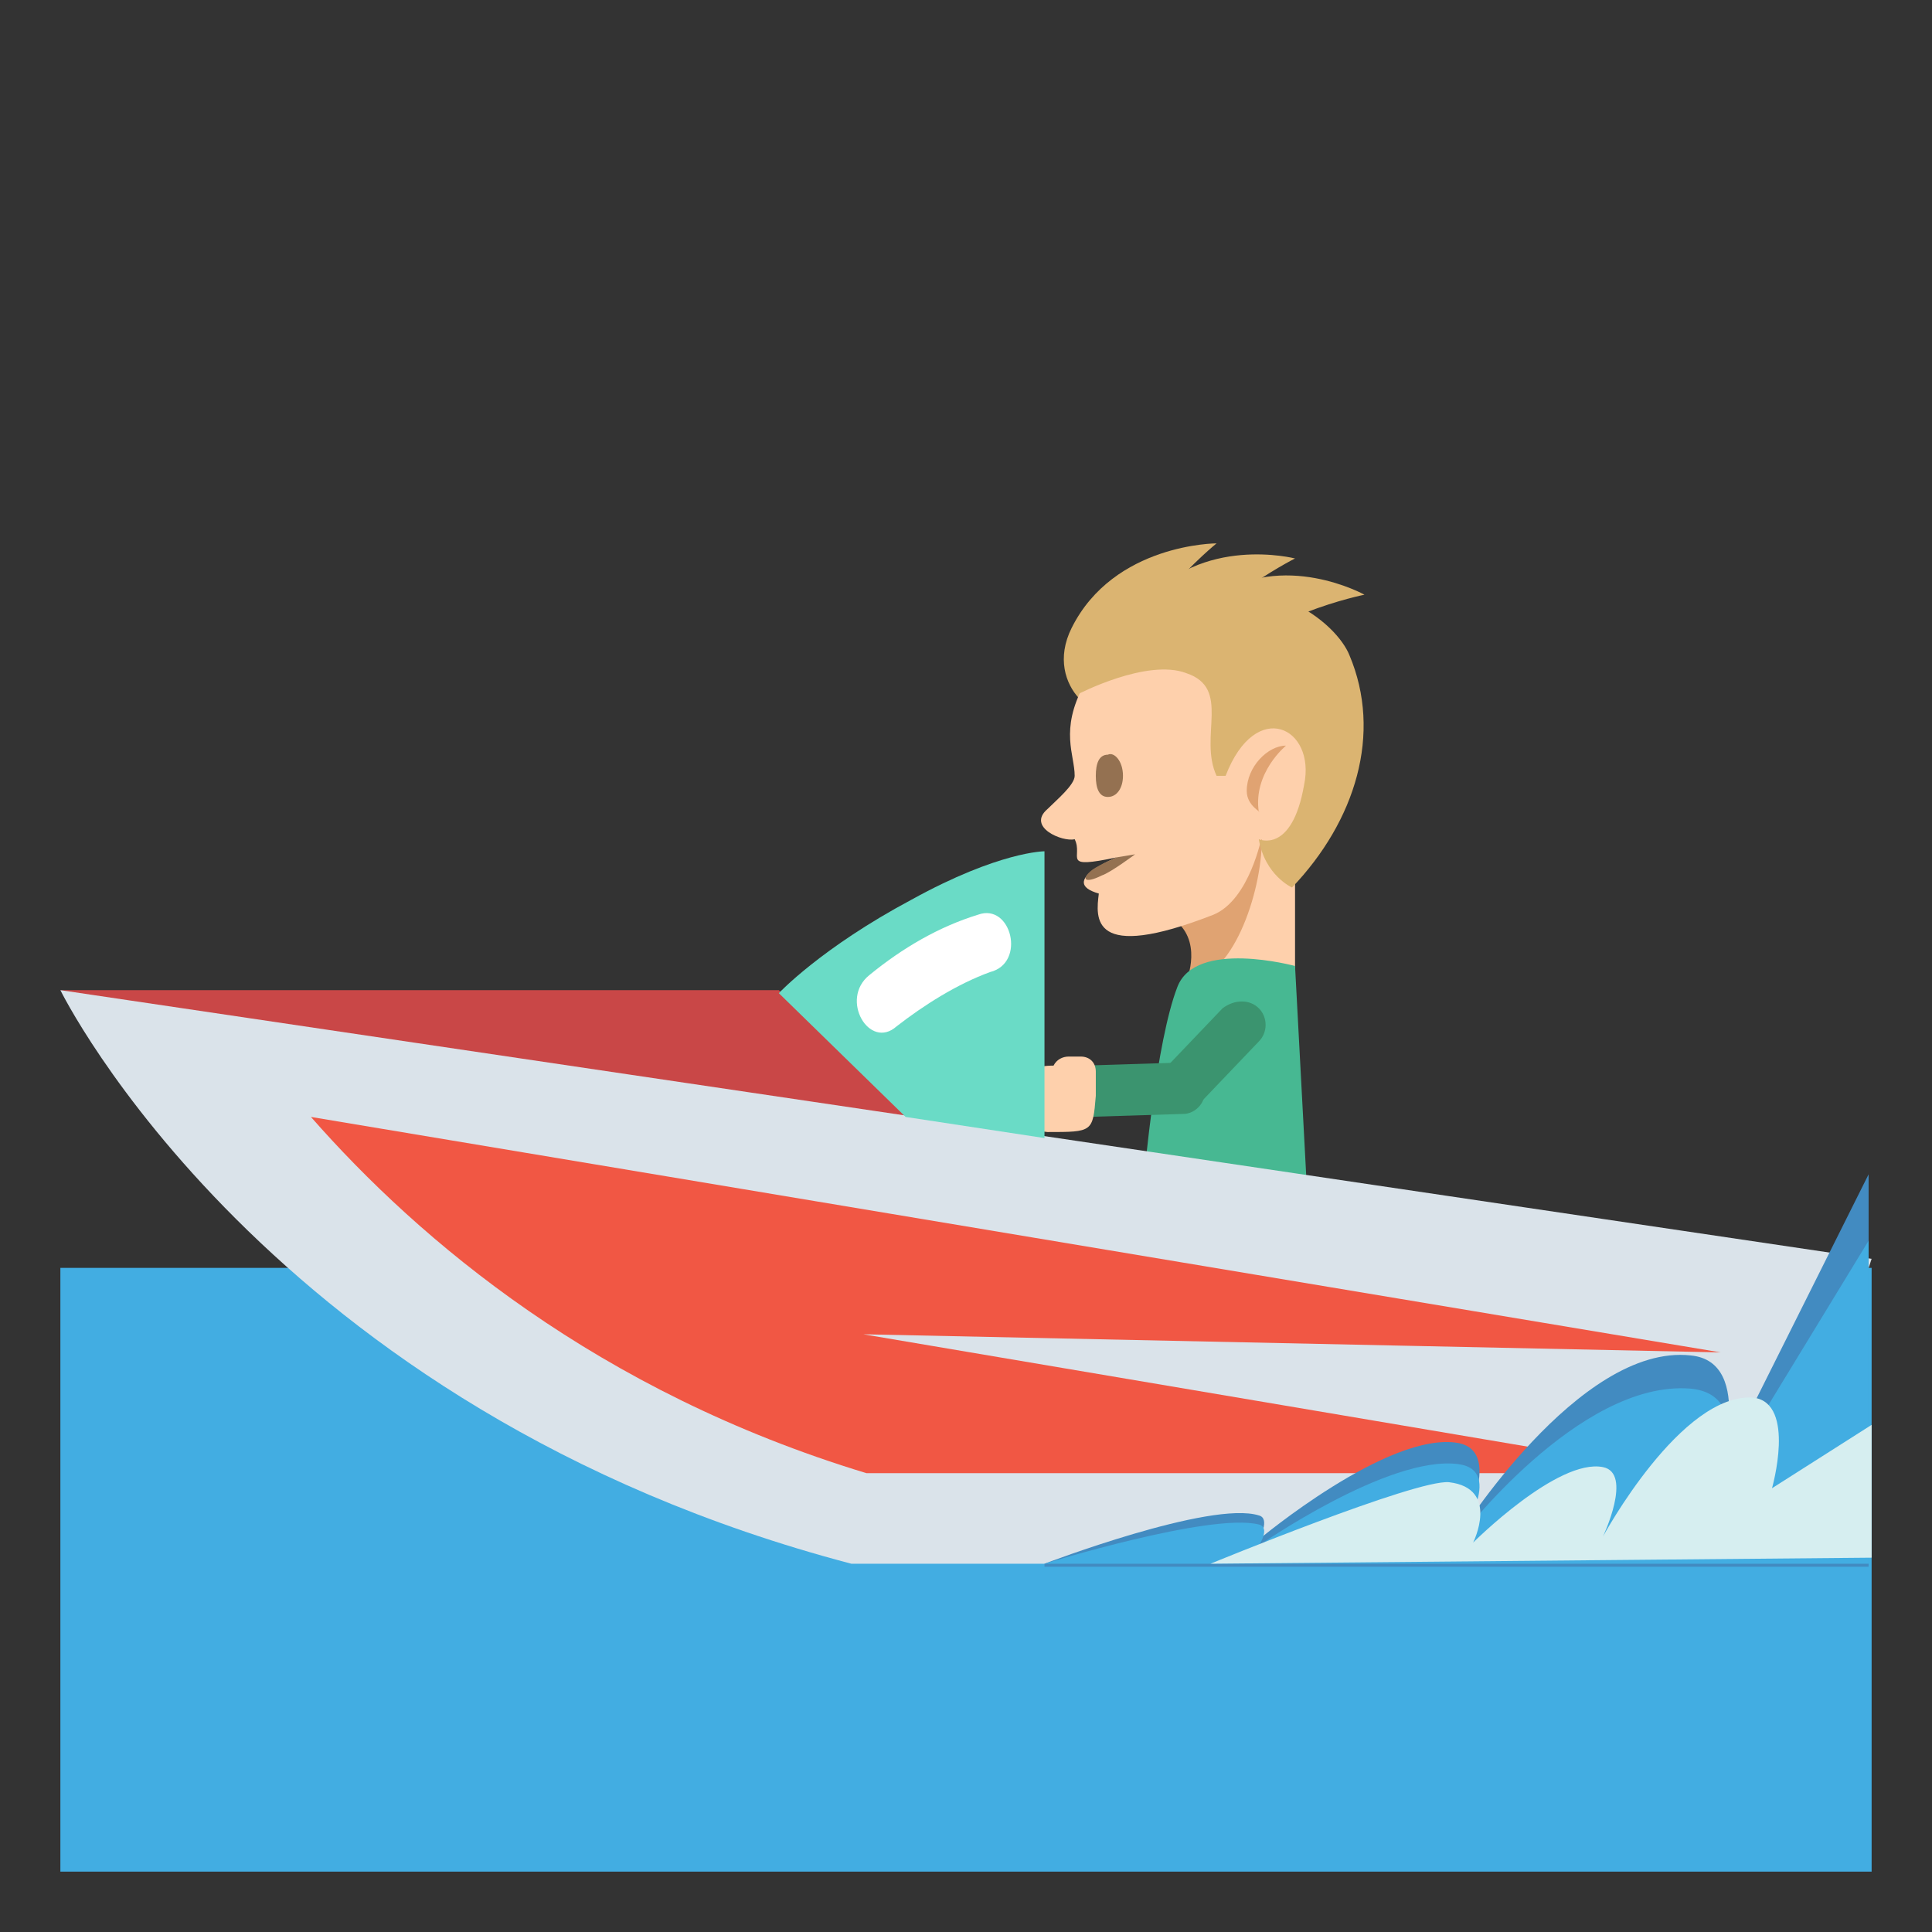 <svg xmlns="http://www.w3.org/2000/svg" viewBox="0 0 64 64">
    <rect x="0" y="0" width="64" height="64" fill="#333333" stroke="none"/>
    <title>speedboat: medium-light skin tone</title>
    <g fill="#dbb471">
        <path d="M36.8 23.2c-.1 1-2.3-.4-1.3-2.4 1.4-2.8 4.8-2.8 4.8-2.8s-3.1 2.5-3.5 5.2"/>
        <path d="M38.6 22.5c-.3.9-2-.9-.7-2.5 1.9-2.3 5-1.5 5-1.5s-3.4 1.7-4.3 4"/>
        <path d="M40.2 22.3c-.5.7-1.6-1.3 0-2.5 2.3-1.6 5-.1 5-.1s-3.5.7-5 2.6"/>
    </g>
    <path fill="#fed0ac" d="M41.3 27.8l1.6-.9v5.6h-3.6z"/>
    <path fill="#e0a372" d="M38.8 30.4c1.1.7.5 2.1.5 2.1 1.5 0 2.5-2.9 2.5-4.7l-3 2.6"/>
    <path fill="#fed0ac" d="M42.4 20.4l-6.5 2.3c-.8 1.5-.3 2.3-.3 3 0 .3-.6.8-.9 1.1-.7.6.5 1.1.9 1 .3.6-.5 1 1.4.6 0 0-2 .8-.6 1.2-.1.8-.3 2.3 3.8.7 1.2-.5 1.6-2.6 1.6-2.6l2-.4-1.4-6.9"/>
    <path fill="#dbb471" d="M37.7 19.9c4.3-1.4 6.6.8 7 1.8 1.1 2.6.2 5.5-1.9 7.7 0 0-.9-.4-1.1-1.6 0 0 1.1.5 1.5-1.8.4-1.9-1.6-2.9-2.6-.3h-.3c-.6-1.3.5-2.9-1-3.4-1.3-.5-3.6.7-3.6.7-.5-.8.3-2.6 2-3.1"/>
    <path fill="#947151" d="M37.2 25.7c0 .4-.2.7-.5.7s-.4-.3-.4-.7c0-.4.1-.7.4-.7.2-.1.5.2.5.7"/>
    <path fill="#e0a372" d="M41.3 26.2c0-.8.7-1.5 1.3-1.5 0 0-1.1.9-.9 2.2.1 0-.4-.2-.4-.7"/>
    <path fill="#947151" d="M37.6 28.3s-.8.6-1.1.7c-.6.3-.7.1-.3-.2.3-.2.8-.4.8-.4l.6-.1"/>
    <path fill="#47b892" d="M43.3 39.5l-5.4-.5s.4-4.5 1.1-6.3c.6-1.6 3.9-.7 3.9-.7l.4 7.5"/>
    <g fill="#3b946f">
        <path d="M41.7 33.4c-.3-.3-.8-.3-1.2 0l-2.1 2.2 1.2 1.1 2.1-2.2c.3-.3.3-.8 0-1.1"/>
        <path d="M39.9 36c0-.4-.4-.8-.8-.8l-3.2.1.1 1.7 3.2-.1c.4 0 .8-.4.7-.9"/>
    </g>
    <path fill="#fed0ac" d="M36.3 36.3v-.8c0-.3-.2-.5-.5-.5h-.4c-.2 0-.4.1-.5.3-.5 0-1.2.1-1.2 1.1 0 .2-.1 1 1 1.1 1.5 0 1.5 0 1.6-1.2"/>
    <path fill="#42ade2" d="M2 42h60v20H2z"/>
    <path fill="#c94747" d="M2 32.8h23.8l7.3 7.1z"/>
    <path fill="#dae3ea" d="M2 32.8s6.8 13.9 26.2 19h30.5L62 41.7 2 32.8"/>
    <path fill="#f15744" d="M28.7 48.8h27.1l-27.2-4.6 28.4.6L10.3 37c3.6 4.1 9.5 9.1 18.4 11.8"/>
    <path fill="#6adbc6" d="M34.6 28.2s-1.5 0-4.4 1.6c-3 1.6-4.4 3.1-4.4 3.1L30 37l4.6.7v-9.5"/>
    <path fill="#fff" d="M32.4 30.3c-1.3.4-2.5 1.1-3.6 2-1 .8 0 2.5.9 1.7.9-.7 2-1.4 3.1-1.8 1.2-.3.7-2.3-.4-1.9"/>
    <path fill="#428bc1" d="M34.6 51.8s5.5-2.1 7.1-1.6c.4.1 0 .8 0 .8s4.3-3.6 6.6-3.2c1.6.3 0 3.1 0 3.1s4-6.4 7.7-6c2.2.2.9 4 .9 4l5-10v13H34.6z"/>
    <path fill="#42ade2" d="M34.6 51.8s5.5-1.7 7.1-1.3c.4.1 0 .7 0 .7s4.3-3 6.6-2.7c1.6.2 0 2.5 0 2.5s4-5.3 7.7-5c2.2.2.9 3.3.9 3.3l5-8.2v10.7H34.6"/>
    <path fill="#d6eef0" d="M40.1 51.8s6.8-2.8 7.9-2.7c1.7.2.8 2 .8 2s2.8-2.8 4.3-2.5c1 .2 0 2.3 0 2.3s2.6-4.8 5-4.6c1.4.2.6 3 .6 3l3.3-2.1v4.4l-21.9.2"/>
</svg>